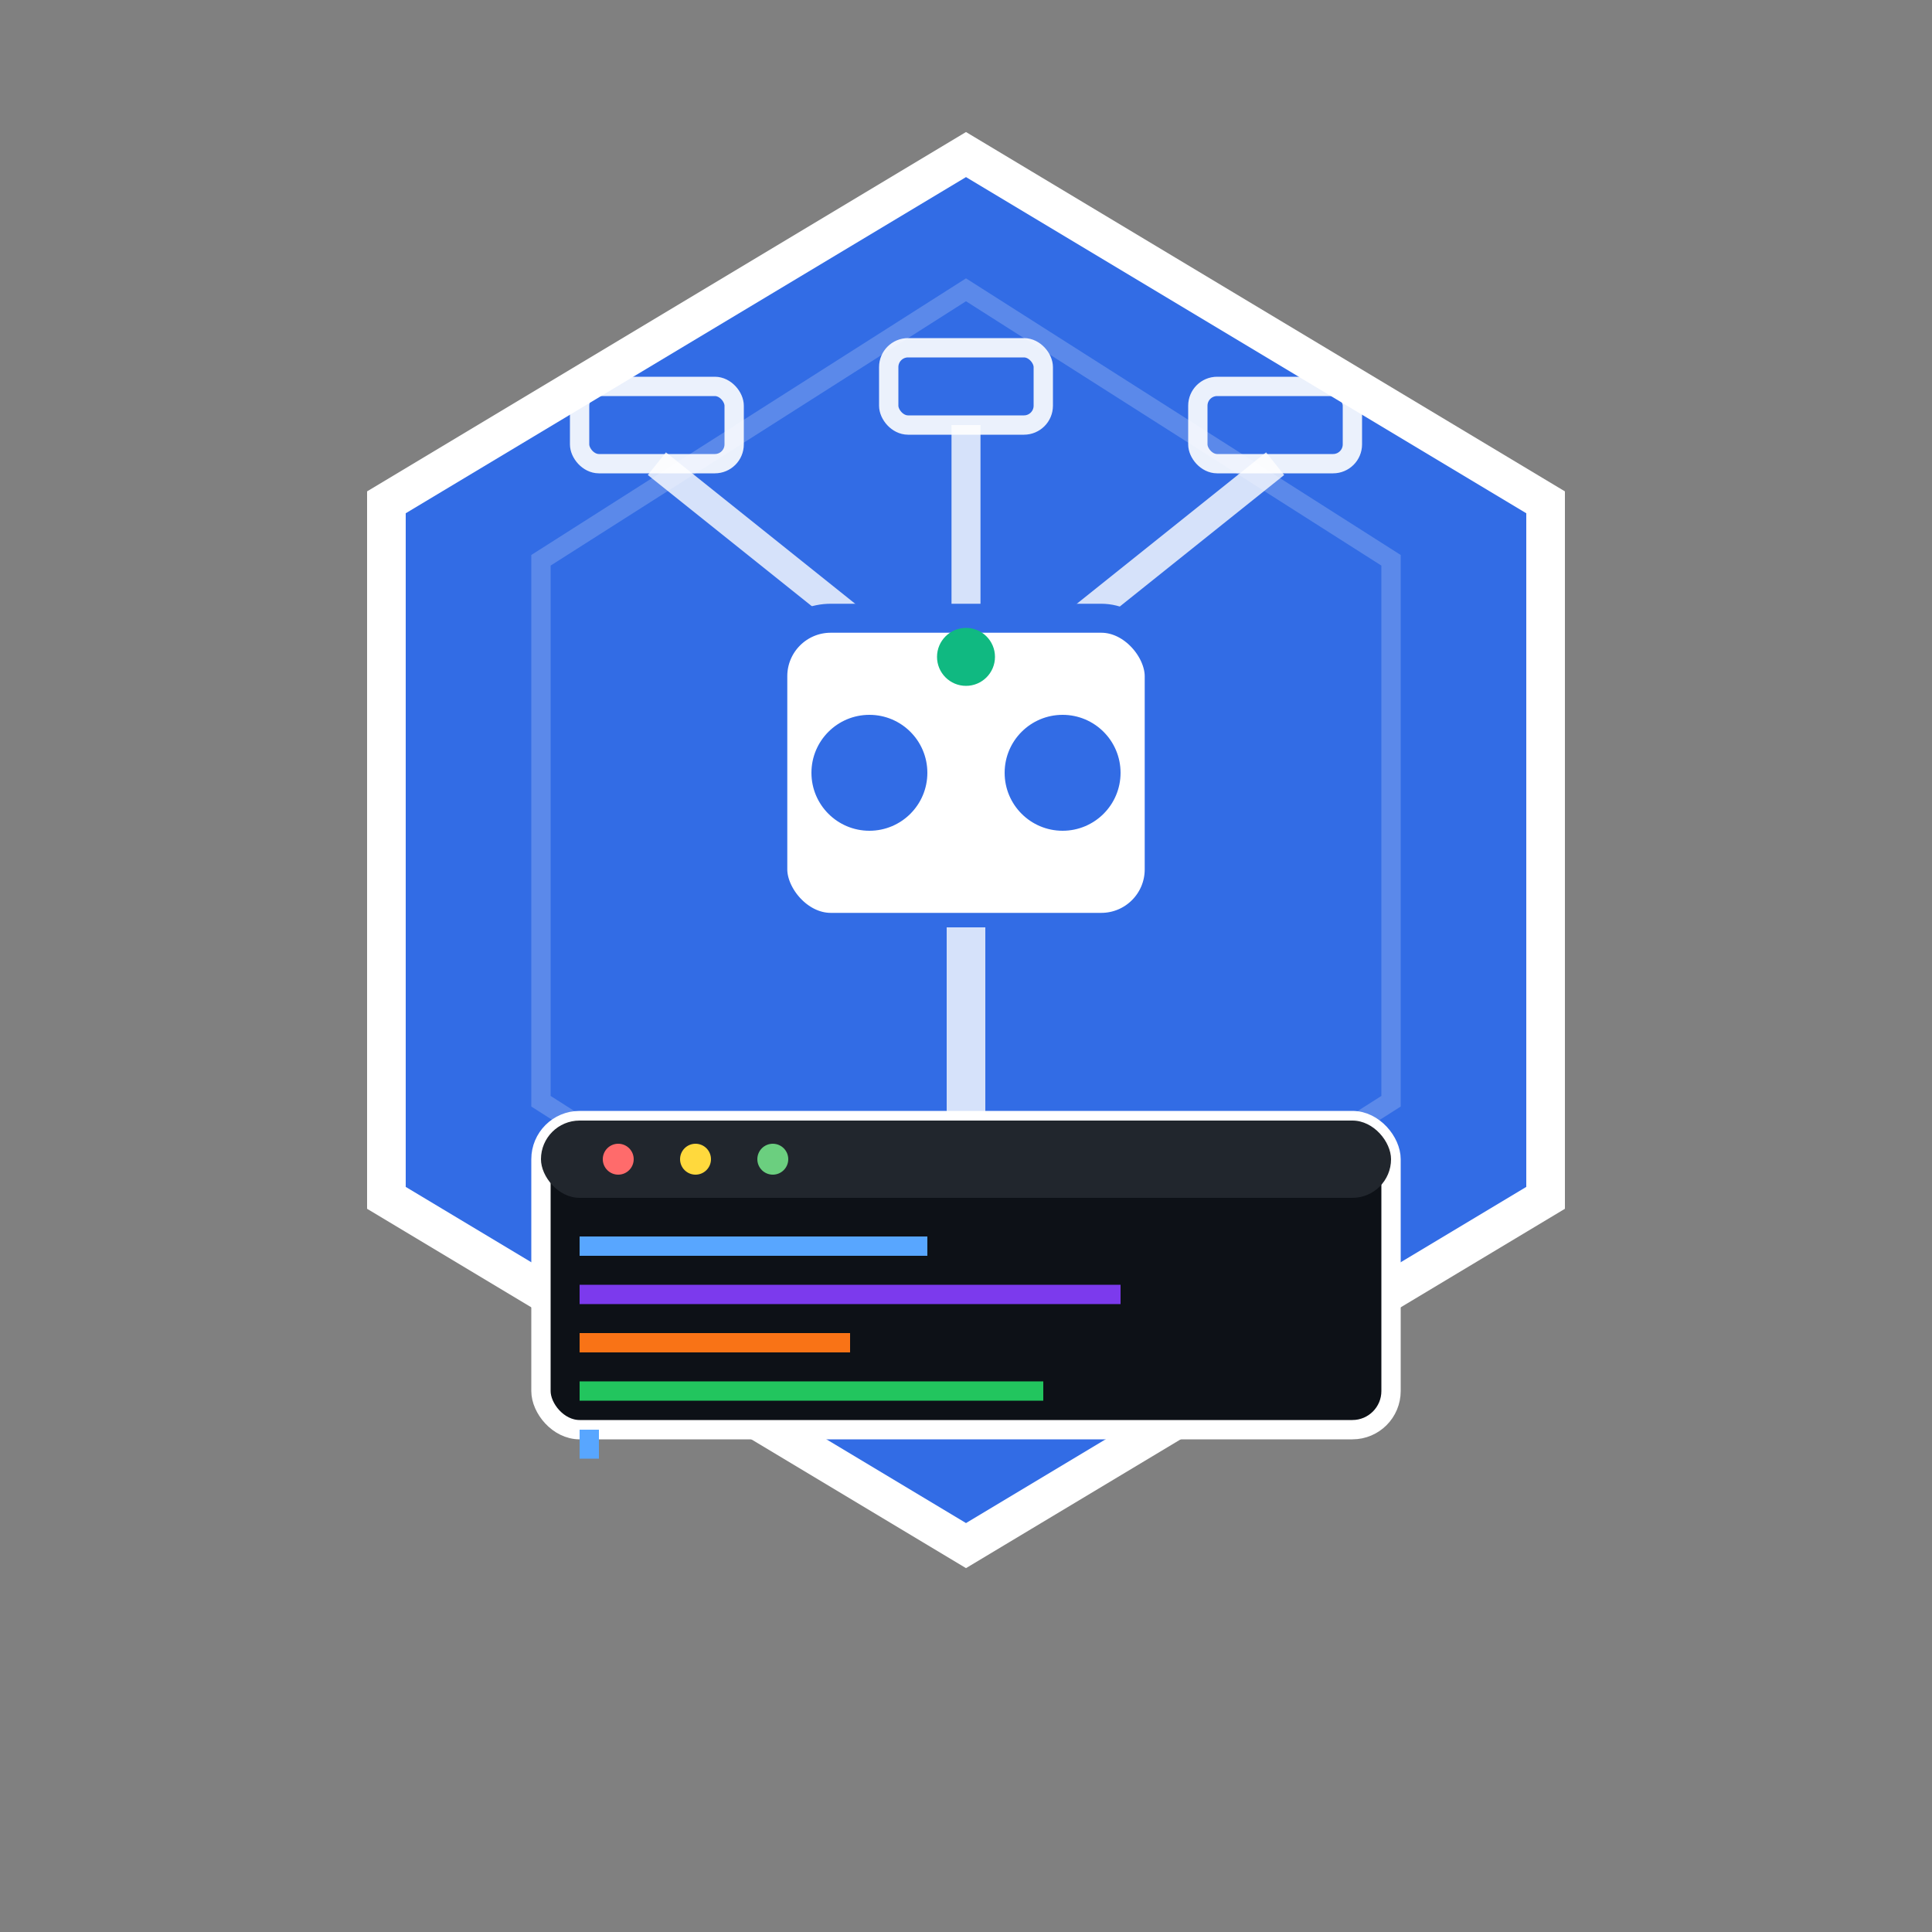 <svg xmlns="http://www.w3.org/2000/svg" viewBox="0 0 100 100" width="100" height="100">
  <rect x="0" y="0" width="100" height="100" fill="#808080" stroke="none"/>
  <!-- Main hexagonal container (K8s style) -->
  <polygon points="50,8 80,26 80,62 50,80 20,62 20,26" 
           fill="#326CE5" 
           stroke="#ffffff" 
           stroke-width="2"/>
  
  <!-- Inner accent lines -->
  <polygon points="50,15 72,29 72,57 50,71 28,57 28,29" 
           fill="none" 
           stroke="#ffffff" 
           stroke-width="1" 
           opacity="0.2"/>
  
  <!-- Event messages being sent (inside hexagon) -->
  <g fill="#ffffff" opacity="0.9">
    <rect x="30" y="20" width="8" height="4" rx="1" fill="none" stroke="#ffffff" stroke-width="1"/>
    <rect x="46" y="18" width="8" height="4" rx="1" fill="none" stroke="#ffffff" stroke-width="1"/>
    <rect x="62" y="20" width="8" height="4" rx="1" fill="none" stroke="#ffffff" stroke-width="1"/>
  </g>
  
  <!-- Event flow lines to controller -->
  <g stroke="#ffffff" stroke-width="1.5" opacity="0.8">
    <line x1="34" y1="24" x2="44" y2="32"/>
    <line x1="50" y1="22" x2="50" y2="32"/>
    <line x1="66" y1="24" x2="56" y2="32"/>
  </g>
  
  <!-- Standard Kubernetes Pod icon -->
  <g fill="#ffffff">
    <!-- Pod container -->
    <rect x="40" y="32" width="20" height="16" rx="3" 
          fill="#ffffff" 
          stroke="#326CE5" 
          stroke-width="1.5"/>
    
    <!-- Container circles (standard pod representation) -->
    <circle cx="45" cy="40" r="3" fill="#326CE5"/>
    <circle cx="55" cy="40" r="3" fill="#326CE5"/>
    
    <!-- Pod status indicator -->
    <circle cx="50" cy="34" r="1.5" fill="#10b981"/>
  </g>
  
  <!-- Output flow to logs -->
  <line x1="50" y1="48" x2="50" y2="58" stroke="#ffffff" stroke-width="2" opacity="0.8"/>
  
  <!-- Terminal/log output -->
  <rect x="28" y="58" width="44" height="16" rx="2" 
        fill="#0d1117" 
        stroke="#ffffff" 
        stroke-width="1"/>
  
  <!-- Terminal header -->
  <rect x="28" y="58" width="44" height="4" rx="2" 
        fill="#21262d"/>
  <circle cx="32" cy="60" r="0.8" fill="#ff6b6b"/>
  <circle cx="36" cy="60" r="0.8" fill="#ffd93d"/>
  <circle cx="40" cy="60" r="0.8" fill="#6bcf7f"/>
  
  <!-- Log entries -->
  <g>
    <rect x="30" y="64" width="18" height="1" fill="#58a6ff"/>
    <rect x="30" y="66.5" width="28" height="1" fill="#7c3aed"/>
    <rect x="30" y="69" width="14" height="1" fill="#f97316"/>
    <rect x="30" y="71.5" width="24" height="1" fill="#22c55e"/>
  </g>
  
  <!-- Active cursor -->
  <rect x="30" y="74" width="1" height="1.5" fill="#58a6ff">
    <animate attributeName="opacity" values="1;0;1" dur="1s" repeatCount="indefinite"/>
  </rect>
</svg>
